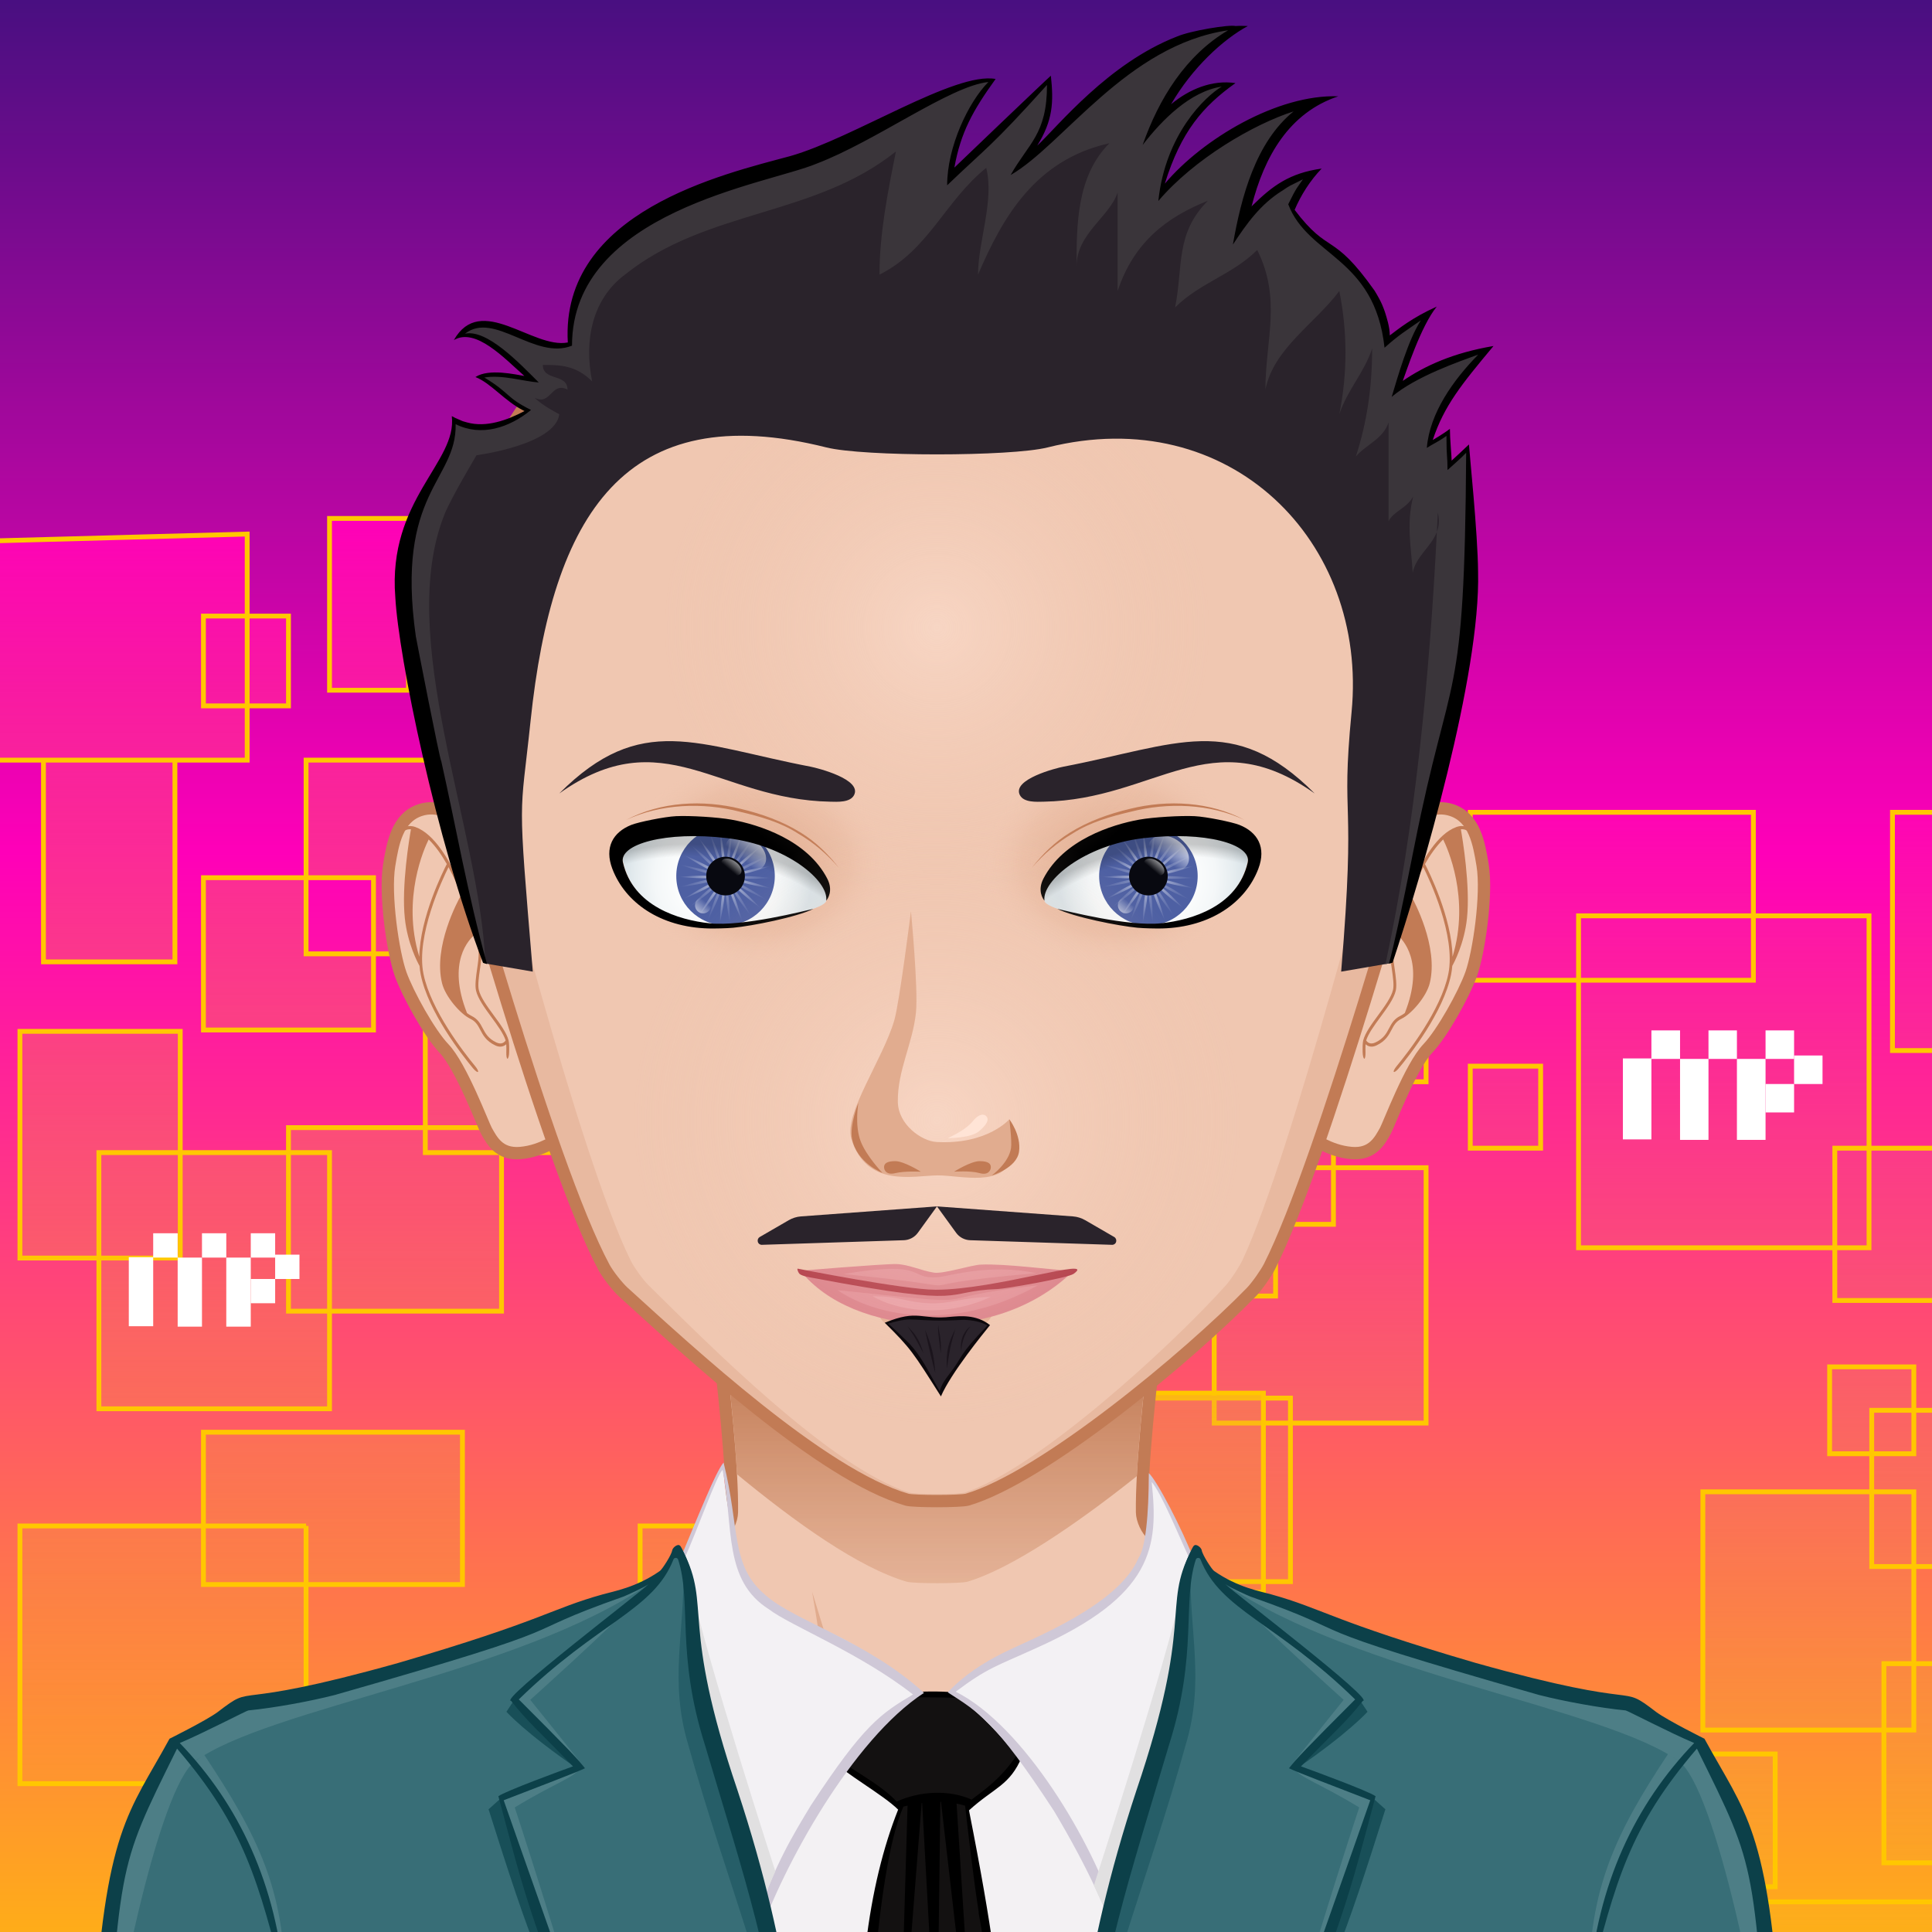 <svg width="600" height="600" viewBox="0 0 600 600" fill="none" xmlns="http://www.w3.org/2000/svg">
<rect x="0" y="0" width="600" height="600" fill="#808080" stroke="none"/>
<g clip-path="url(#clip0)">
<path d="M675 675H-75V-75H675V675Z" fill="url(#paint0_linear)"/>
<path d="M360.996 403.874H308.184V356.576H360.996V403.874ZM414.113 320.069H340.054V380.225H414.113V320.069ZM377.082 441.95H442.881V362.639H377.082V441.95ZM400.757 434.192H334.59V491.191H400.757V434.192ZM580.44 284.416H490.23V387.501H580.44V284.416ZM478.458 331.108H456.605V356.576H478.458V331.108ZM544.531 252.277H456.605V304.426H544.531V252.277ZM442.881 270.468H395.532V335.958H442.881V270.468ZM334.59 275.32H308.184V303.213H334.59V275.32ZM299.325 320.069H258.501V382.71H299.325V320.069ZM347.338 441.95H275.708V521.511H347.338V441.95ZM308.184 576.086H388.617V528.788H308.184V576.086ZM500.311 557.894H443.791V599.129H500.313V557.894H500.311ZM637.361 516.659H585.062V578.511H637.361V516.659ZM551.302 544.718H506.381V585.953H551.302V544.718ZM594.357 463.296H528.843V537.278H594.357V463.296ZM610.791 590.639H528.843V644H610.791V590.639ZM340.054 557.894H251.187V637.937H340.052V557.894H340.054ZM630.216 356.576H569.818V403.874H630.216V356.576ZM594.357 424.49H568.208V451.477H594.357V424.49ZM251.187 474.697H300.975V404.294H251.187V474.697ZM321.764 249.852L232 252.277V320.069H321.764V249.852ZM646 252.277H587.725V326.256H646V252.277ZM371.858 245H347.338V298.361H371.858V245ZM641.143 437.983H581.281V486.494H641.143V437.983Z" fill="url(#paint1_linear)" stroke="#FFC700" stroke-width="1.5"/>
<path d="M115.996 319.874H63.184V272.576H115.996V319.874ZM169.113 236.069H95.054V296.225H169.113V236.069ZM132.082 357.95H197.881V278.639H132.082V357.95ZM155.757 350.192H89.59V407.191H155.757V350.192ZM335.44 200.416H245.23V303.501H335.44V200.416ZM233.458 247.108H211.605V272.576H233.458V247.108ZM299.531 168.277H211.605V220.426H299.531V168.277ZM197.881 186.468H150.532V251.958H197.881V186.468ZM89.59 191.32H63.184V219.213H89.59V191.32ZM54.325 236.069H13.501V298.71H54.325V236.069ZM102.338 357.95H30.708V437.511H102.338V357.95ZM63.184 492.086H143.617V444.788H63.184V492.086ZM255.311 473.894H198.791V515.129H255.313V473.894H255.311ZM392.361 432.659H340.062V494.511H392.361V432.659ZM306.302 460.718H261.381V501.953H306.302V460.718ZM349.357 379.296H283.843V453.278H349.357V379.296ZM365.791 506.639H283.843V560H365.791V506.639ZM95.054 473.894H6.187V553.937H95.052V473.894H95.054ZM385.216 272.576H324.818V319.874H385.216V272.576ZM349.357 340.49H323.208V367.477H349.357V340.49ZM6.187 390.697H55.974V320.294H6.187V390.697ZM76.764 165.852L-13 168.277V236.069H76.764V165.852ZM401 168.277H342.725V242.256H401V168.277ZM126.858 161H102.338V214.361H126.858V161ZM396.143 353.983H336.281V402.494H396.143V353.983Z" fill="url(#paint2_linear)" stroke="#FFC700" stroke-width="1.5"/>
<rect x="504" y="328.705" width="8.861" height="25.142" fill="white"/>
<rect x="521.754" y="328.857" width="8.831" height="25.142" fill="white"/>
<rect x="512.861" y="320" width="8.892" height="8.858" fill="white"/>
<rect x="539.415" y="328.857" width="8.892" height="25.142" fill="white"/>
<rect x="530.585" y="320" width="8.831" height="8.858" fill="white"/>
<rect x="548.308" y="320" width="8.861" height="8.858" fill="white"/>
<rect x="557.169" y="327.792" width="8.831" height="8.858" fill="white"/>
<rect x="548.308" y="336.65" width="8.861" height="8.827" fill="white"/>
<rect x="40" y="390.425" width="7.575" height="21.445" fill="white"/>
<rect x="55.177" y="390.555" width="7.549" height="21.445" fill="white"/>
<rect x="47.575" y="383" width="7.601" height="7.555" fill="white"/>
<rect x="70.274" y="390.555" width="7.601" height="21.445" fill="white"/>
<rect x="62.726" y="383" width="7.549" height="7.555" fill="white"/>
<rect x="77.876" y="383" width="7.575" height="7.555" fill="white"/>
<rect x="85.451" y="389.646" width="7.549" height="7.555" fill="white"/>
<rect x="77.876" y="397.201" width="7.575" height="7.529" fill="white"/>
<path d="M292.262 313.508H289.712V310.958H292.262V313.508Z" fill="#2A232B"/>
<path d="M534.3 566.666C528.701 554.564 513.403 536.63 496.407 531.675C475.398 525.548 427.973 518.14 410.388 514.022C396.292 510.717 367.9 485.222 357.95 476.664C356.165 475.134 354.704 471.975 354.668 469.626C354.314 441.923 365.366 368.33 365.366 368.33H290.987H216.611C216.611 368.33 227.663 441.921 227.303 469.626C227.275 471.975 225.807 475.134 224.027 476.664C214.077 485.222 185.685 510.717 171.589 514.022C154.001 518.14 106.576 525.8 85.57 531.928C68.569 536.88 53.276 554.562 47.676 566.664C38.221 587.084 35.987 624.039 35.987 655.914H290.987H545.987C545.987 624.041 543.751 587.087 534.3 566.666Z" fill="#F0C7B1"/>
<path d="M441.835 526.581C503.907 535.613 530.029 548.786 538.21 655.919H545.987C545.987 624.044 543.751 587.09 534.301 566.669C528.701 554.567 513.404 536.633 496.408 531.678C475.398 525.551 427.973 518.143 410.389 514.025C396.292 510.72 363.872 483.249 355.199 472.332C363.767 484.327 387.816 512.125 408.887 519.405C418.967 522.888 427.361 524.474 441.835 526.581ZM173.091 519.405C194.162 512.127 218.208 484.327 226.779 472.332C218.109 483.246 185.688 510.72 171.589 514.025C154.004 518.143 106.579 525.803 85.57 531.931C68.574 536.883 53.277 554.564 47.677 566.667C38.227 587.087 35.99 624.042 35.99 655.917H43.768C51.897 549.469 78.129 535.6 140.142 526.578C154.614 524.474 163.011 522.888 173.091 519.405Z" fill="#FFE4D6"/>
<path d="M279.884 561.163C279.884 561.163 266.945 557.06 261.822 555.097C235.177 544.874 148.615 538.249 148.615 538.249C148.615 538.249 239.788 541.867 259.907 545.335C258.739 533.18 252.214 494.325 252.214 494.325C252.214 494.325 265.344 537.203 268.557 548.021C270.276 553.804 279.884 561.163 279.884 561.163ZM307.421 557.741C307.195 557.927 306.934 558.17 306.651 558.425C306.94 558.208 307.2 557.981 307.421 557.741ZM279.884 561.163C279.884 561.163 287.261 568.793 290.969 568.89C295.839 569.02 303.28 561.497 306.654 558.425C303.428 560.865 296.048 561.972 293.113 562.086C289.722 562.216 279.884 561.163 279.884 561.163ZM333.48 541.99C329.54 542.622 322.296 544.002 322.296 544.002L328.127 506.032C326.48 513.863 316.719 547.37 307.421 557.741C312.292 553.62 323.124 551.644 328.648 550.846C354.749 547.062 354.739 547.064 433.356 538.249C433.356 538.249 359.225 537.854 333.48 541.99Z" fill="#E1AC8F"/>
<path d="M534.3 566.666C528.701 554.564 513.403 536.63 496.407 531.675C475.398 525.548 427.973 518.14 410.388 514.022C396.292 510.717 367.9 485.222 357.95 476.664C356.165 475.134 354.704 471.975 354.668 469.626C354.314 441.923 365.366 368.33 365.366 368.33H290.987H216.611C216.611 368.33 227.663 441.921 227.303 469.626C227.275 471.975 225.807 475.134 224.027 476.664C214.077 485.222 185.685 510.717 171.589 514.022C154.001 518.14 106.576 525.8 85.57 531.928C68.569 536.88 53.276 554.562 47.676 566.664C38.221 587.084 35.987 624.039 35.987 655.914H290.987H545.987C545.987 624.041 543.751 587.087 534.3 566.666Z" stroke="#C27B55" stroke-width="3.825"/>
<path d="M300.435 491.214C313.929 487.241 334.375 473.334 353.044 458.442C353.941 441.52 356.698 417.93 359.153 399.068C321.013 392.807 261.07 392.927 222.846 399.274C225.268 417.889 227.971 441.043 228.894 457.858C246.885 472.689 266.606 486.856 281.641 491.23C283.704 491.831 298.372 491.824 300.435 491.214Z" fill="url(#paint3_linear)"/>
<path d="M364.572 664.076H216.323V520.81C273.061 532.792 310.367 531.869 364.575 520.81V664.076H364.572Z" fill="#F3F1F3"/>
<path d="M309.958 663.39C302.882 663.39 282.605 663.921 267.853 662.804L267.827 662.368C265.741 614.79 270.706 584.034 279.397 562.184L279.519 561.87L279.282 561.633C276.974 559.328 273.098 556.698 268.995 553.919C264.887 551.132 260.644 548.255 257.938 545.642C259.532 543.775 261.496 541.934 263.926 540.029C264.551 539.71 266.889 537.879 279.16 527.353C279.705 526.884 280.039 526.598 280.083 526.563C282.169 526.109 285.535 525.815 289.615 525.815C295.181 525.815 301.679 526.379 306.22 527.251C310.201 530.969 315.02 540.84 316.823 545.535C314.334 551.377 311.397 553.514 307.345 556.459C305.371 557.894 303.132 559.521 300.582 561.844L300.37 562.036L300.424 562.319C310.69 614.109 310.693 626.206 310.693 637.906C310.695 643.059 310.695 654.759 311.557 663.367C311.175 663.385 310.632 663.39 309.958 663.39Z" fill="#131111"/>
<path d="M317.379 545.545C315.456 540.457 310.468 530.423 306.465 526.779C299.131 525.344 286.108 524.63 279.766 526.167C279.491 526.392 263.834 539.894 263.676 539.58C261.366 541.386 259.117 543.415 257.25 545.675C262.506 550.968 274.22 557.292 278.925 561.995C269.617 585.404 265.334 617.049 267.323 662.414C267.348 662.694 267.348 663 267.373 663.281C284.601 664.607 309.576 664.125 312.126 663.849C309.168 635.016 315.793 637.189 300.931 562.224C308.755 555.097 313.592 554.584 317.379 545.545ZM303.991 594.097C303.938 593.969 303.889 593.842 303.861 593.765C308.961 620.668 307.38 641.277 311.233 662.544C299.157 661.733 280.598 662.411 268.467 662.411C269.408 644.056 271.497 581.617 280.554 561.074C280.988 560.957 281.419 560.86 281.852 560.755L279.221 649.332L286.226 559.914C286.277 559.909 286.328 559.901 286.379 559.893L290.971 643.036L292.035 559.564C292.101 559.567 292.165 559.562 292.231 559.564L302.938 652.27L297.073 560.12C297.874 560.281 298.677 560.48 299.475 560.715C299.552 560.715 299.654 560.74 299.73 560.791C299.996 563.346 302.117 582.216 303.991 594.097ZM301.745 558.884C294.671 555.694 285.519 556.267 278.466 559.496C274.179 554.873 268.062 551.649 259.265 545.749C260.667 544.527 262.477 543.02 264.9 541.133C265.104 541.133 273.774 534.067 273.927 533.917C276.273 531.775 278.364 529.352 280.353 527.236C287.824 526.93 298.789 527.287 305.394 527.593C309.219 532.376 312.868 539.567 315.619 545.29C310.619 552.611 305.672 555.872 301.745 558.884Z" fill="black"/>
<path d="M235.386 600.579C205.975 498.398 219.258 525.147 211.419 485.013C216.59 472.74 221.512 458.391 224.276 455.438L224.48 455.219C230.325 516.437 247.323 489.991 285.129 525.91C263.518 540.327 243.485 577.756 235.386 600.579ZM370.529 485.015C366.836 475.575 360.132 461.742 357.23 458.671C360.862 511.4 318.608 500.876 295.138 525.481C317.609 540.05 338.929 578.164 346.577 600.592C380.033 489.631 362.004 538.349 370.529 485.015Z" fill="#F3F1F4"/>
<path d="M356.78 457.498C356.78 470.597 355.709 480.861 353.561 483.862C347.332 498.675 320.149 508.988 311.767 513.213C305.405 516.342 299.165 520.376 294.351 525.58C304.074 531.894 308.898 534.207 327.322 562.402C338.149 580.53 343.996 594.145 346.603 602.284C380.716 489.24 362.469 538.591 371.057 484.959C367.013 474.54 359.33 459.839 356.78 457.498ZM366.082 507.294C361.092 553.393 357.18 544.231 346.345 594.456C339.419 572.414 318.104 536.028 296.799 525.374C306.838 517.834 309.628 517.39 321.607 511.912C358.317 495.541 359.819 480.331 357.659 460.221C360.737 463.85 365.628 475.932 369.624 484.5C367.433 492.522 366.439 503.977 366.082 507.294ZM237.945 495.567C226.704 486.262 229.887 474.754 224.713 454.219C222.413 456.769 216.69 471.13 210.892 484.959C212.312 492.089 212.628 503.801 212.83 507.501C214.255 538.616 217.292 540.052 235.346 602.259C243.075 579.551 264.819 540.115 286.958 525.736C269.284 509.605 247.038 503.48 237.945 495.567ZM251.868 560.615C246.204 569.963 240.349 579.689 235.624 594.479C224.297 542.793 220.327 551.221 215.913 507.371C215.097 499.795 214.339 492.002 212.343 484.523C216.519 475.374 222.494 458.306 224.407 456.486C227.89 474.535 224.575 490.814 238.863 499.823C245.546 504.913 267.178 513.389 283.539 526.241C273.616 532.131 268.277 535.602 251.868 560.615Z" fill="#CFC8D7"/>
<path d="M342.801 592.283L339.718 585.515C339.718 585.515 363.045 513.669 367.112 493.142C369.438 514.444 342.801 592.283 342.801 592.283ZM237.129 589.47L240.791 581.16C240.791 581.16 218.929 513.669 214.862 493.142C212.537 514.444 237.129 589.47 237.129 589.47Z" fill="#E1E0E1"/>
<path d="M354.194 556.025C372.21 502.898 361.222 498.52 370.272 480.879C370.613 480.213 373.831 483.546 374.181 485.061C377.511 499.489 510.221 529.273 514.415 532.486C518.128 535.184 528.823 540.485 528.823 540.485C541.412 563.613 548.616 567.765 552.155 629.694C552.487 637.556 552 659.787 552 665.754L333.824 664.03C334.347 644.163 336.884 608.414 354.194 556.025ZM227.78 556.025C209.764 502.898 220.752 498.52 211.702 480.879C211.361 480.213 208.143 483.546 207.793 485.061C204.463 499.489 71.753 529.273 67.559 532.486C63.846 535.184 53.151 540.485 53.151 540.485C40.562 563.613 33.358 567.765 29.819 629.694C29.487 637.556 29.974 659.787 29.974 665.754L248.15 664.03C247.627 644.163 245.09 608.414 227.78 556.025Z" fill="#386E77"/>
<path d="M368.27 541.732C356.662 583.519 340.804 621.078 333.829 664.03C331.56 664.012 337.631 606.158 354.194 556.028C372.209 502.901 361.221 498.522 370.271 480.882C370.468 480.499 368.693 485.92 369.703 487.083C369.33 506.787 374.181 522.026 368.27 541.732ZM213.704 541.732C225.312 583.519 241.17 621.078 248.144 664.03C250.414 664.012 244.342 606.158 227.78 556.028C209.764 502.901 220.752 498.522 211.702 480.882C211.506 480.499 213.281 485.92 212.271 487.083C212.643 506.787 207.793 522.026 213.704 541.732Z" fill="#265E68"/>
<path d="M424.698 531.611C424.698 531.611 418.874 538.141 402.676 549.264C416.225 534.258 422.467 528.229 422.467 528.229L424.698 531.611ZM430.244 561.892L426.348 558.406C414.776 593.548 407.042 610.903 393.637 651.782C412.874 615.251 417.464 602.281 430.244 561.892ZM159.506 528.229C159.506 528.229 165.746 534.258 179.297 549.264C163.099 538.141 157.275 531.611 157.275 531.611L159.506 528.229ZM188.336 651.782C174.931 610.903 167.197 593.548 155.625 558.406L151.729 561.892C164.509 602.281 169.099 615.251 188.336 651.782Z" fill="#184F58"/>
<path d="M493.48 616.537C493.48 586.967 501.41 569.742 517.998 544.775C519.548 545.723 520.372 546.159 521.428 547.006C503.789 568.892 500.286 589.313 493.48 616.537ZM396.333 645.525C411.921 602.932 416.886 586.294 427.205 557.836C424.273 556.941 405.094 550.224 402.167 549.303C403.212 551.853 410.105 553.949 422.113 561.311C422.113 561.314 409.136 600.592 396.333 645.525ZM417.296 527.904C417.296 527.904 408.749 538.461 400.303 549.14C408.942 542.332 414.96 534.748 422.465 528.23C412.28 519.642 395.662 506.494 384.926 497.403C393.403 506.512 417.296 527.904 417.296 527.904ZM551.273 665.749L552.002 665.754C552.002 659.787 552.487 637.556 552.158 629.695C548.616 567.765 541.412 563.614 528.825 540.486C528.825 540.486 518.131 535.184 514.418 532.486C511.016 529.883 415.493 507.185 380.568 491.992C421.396 519.968 498.587 530.311 521.43 547.006C532.477 555.082 547.351 624.192 551.273 665.749ZM60.5 546.927C61.882 545.95 62.079 545.993 63.479 545.068C80.066 570.035 88.492 586.967 88.492 616.534C81.688 589.313 76.991 568.043 60.5 546.927ZM159.861 561.314C171.869 553.952 178.762 551.856 179.807 549.306C176.88 550.224 157.701 556.943 154.769 557.838C165.091 586.296 170.053 602.935 185.641 645.528C172.838 600.592 159.861 561.314 159.861 561.314ZM197.045 497.403C186.31 506.491 169.691 519.642 159.507 528.23C167.011 534.751 173.032 542.332 181.669 549.14C173.22 538.461 164.675 527.904 164.675 527.904C164.675 527.904 188.571 506.512 197.045 497.403ZM60.546 547.006C83.389 530.311 160.58 519.966 201.408 491.992C166.483 507.185 70.96 529.88 67.559 532.486C63.846 535.184 53.151 540.486 53.151 540.486C40.562 563.614 33.358 567.765 29.819 629.695C29.487 637.556 29.974 659.787 29.974 665.754L30.703 665.749C34.623 624.192 49.497 555.082 60.546 547.006Z" fill="#4D7E86"/>
<path d="M373.214 481.486C373.089 480.739 372.084 479.869 371.332 479.811C370.577 479.752 370.231 480.979 369.886 481.652C360.836 499.293 370.942 502.901 352.926 556.028C335.617 608.417 333.587 644.926 333.069 664.793L552.005 665.754C552.005 659.787 553.252 637.556 552.92 629.694C549.378 567.765 541.922 563.106 529.333 539.975C529.333 539.975 518.128 534.419 514.415 531.723C501.948 522.181 512.911 531.782 458.239 516.424C413.42 503.329 411 499.652 394.746 495.131C391.462 494.19 384.401 493.035 377.024 487.861C376.348 487.389 373.456 482.939 373.214 481.486ZM334.27 662.373C343.779 602.285 349.787 586.561 363.075 541.824C372.056 513.509 367.094 497.434 371.373 484.347C371.597 483.664 372.564 483.628 372.829 484.304C379.036 500.149 396.386 503.827 420.856 527.774C406.033 542.597 402.218 546.593 400.303 549.143C402.506 550.259 414.537 554.826 425.548 559.088C424.923 561.043 391.339 656.038 390.944 657.313C416.444 602.29 419.739 585.375 427.205 557.838C425.135 556.277 407.081 549.647 404.026 548.556C414.924 537.275 418.076 534.796 423.227 528.23C427.363 528.23 382.749 494.269 380.566 491.992C381.744 492.92 387.583 495.539 388.241 495.794C425.68 508.967 396.057 503.008 478.001 526.397C485.835 528.388 496.756 530.392 504.853 531.188C505.409 531.239 518.61 538.142 526.145 541.312C507.813 560.373 496.063 585.001 493.48 616.536C501.688 584.238 506.105 567.347 526.987 543.048C546.418 582.374 544.212 576.695 550.523 664.708C497.963 662.635 417.362 662.161 334.27 662.373ZM204.952 487.864C197.573 493.035 190.514 494.19 187.23 495.134C170.976 499.652 168.556 503.332 123.737 516.426C69.066 531.785 80.025 522.184 67.561 531.726C63.848 534.424 52.644 539.978 52.644 539.978C40.054 563.106 32.598 567.765 29.056 629.697C28.725 637.559 29.971 659.79 29.971 665.757L248.907 664.795C248.389 644.928 246.359 608.42 229.05 556.03C211.034 502.903 221.137 499.295 212.09 481.654C211.743 480.981 211.399 479.755 210.644 479.813C209.892 479.872 208.887 480.741 208.762 481.489C208.517 482.939 205.626 487.389 204.952 487.864ZM31.451 664.708C37.764 576.695 35.556 582.374 54.987 543.048C75.866 567.347 80.285 584.238 88.494 616.536C85.911 585.001 74.163 560.373 55.828 541.312C63.364 538.142 76.565 531.239 77.121 531.188C85.217 530.392 96.139 528.388 103.972 526.397C185.917 503.008 156.296 508.967 193.732 495.794C194.39 495.536 200.23 492.92 201.408 491.992C199.225 494.269 154.608 528.23 158.746 528.23C163.9 534.796 167.049 537.275 177.948 548.556C174.893 549.647 156.839 556.275 154.768 557.838C162.235 585.375 165.529 602.29 191.029 657.313C190.634 656.038 157.051 561.043 156.426 559.088C167.437 554.824 179.468 550.257 181.671 549.143C179.756 546.593 175.941 542.597 161.118 527.774C185.588 503.827 202.938 500.149 209.145 484.304C209.41 483.625 210.376 483.664 210.601 484.347C214.88 497.434 209.915 513.509 218.898 541.824C232.186 586.561 238.194 602.285 247.703 662.373C164.611 662.161 84.011 662.635 31.451 664.708Z" fill="#0C4049"/>
<path d="M155.839 269.471C152.33 263.216 141.462 247.847 130.39 251.614C123.38 253.998 121.993 261.796 120.866 268.681C119.366 277.838 122.067 295.951 124.408 302.494C126.654 308.785 133.417 320.93 137.831 325.559C143.262 331.232 150.007 349.335 151.076 351.214C152.759 354.177 154.992 358.637 161.587 358.079C168.862 357.456 173.276 353.361 176.519 352.67C184.532 350.972 164.971 285.753 155.839 269.471Z" fill="#F0C7B1" stroke="#C27B55" stroke-width="3.825"/>
<path d="M148.689 307.397C148.353 305.916 148.707 303.419 149.051 301.012C149.368 298.816 149.663 296.741 149.482 295.272C148.801 289.779 144.961 279.337 142.452 273.681C139.565 267.168 134.896 258.968 129.034 256.854C126.611 255.979 125.018 257.024 124.092 258.088C123.414 258.866 123.263 259.784 123.485 259.891C123.704 259.998 124.212 259.243 124.944 258.526C125.543 257.942 126.42 257.44 127.624 257.545C127.139 260.281 124.648 275.096 125.726 285.199C126.576 293.143 129.789 299.076 130.291 299.966C130.365 300.902 130.487 301.818 130.668 302.708C133.037 314.303 143.344 327.486 146.932 331.801C147.593 332.599 148.286 333.068 148.457 332.879C148.625 332.685 148.217 331.892 147.557 331.094C144.018 326.813 133.81 313.675 131.52 302.488C129.092 290.616 137.431 273.021 139.292 269.295C140.239 271.042 141.044 272.722 141.664 274.122C142.148 275.221 142.689 276.509 143.242 277.894C142.148 279.837 134.486 294.01 137.281 305.349C138.316 309.534 142.98 314.925 146.07 316.399C147.771 317.215 148.414 318.431 149.153 319.839C150.01 321.471 150.984 323.319 153.815 324.663C154.388 324.939 154.909 325.048 155.37 325.048C156.168 325.048 156.775 324.704 157.219 324.301C157.265 325.015 157.262 325.933 157.242 326.775C157.211 327.874 157.349 328.771 157.591 328.792C157.831 328.812 158.091 327.945 158.119 326.854C158.16 325.512 158.152 323.852 157.936 323.059C157.303 320.721 155.365 318.079 153.312 315.287C151.3 312.528 149.215 309.69 148.689 307.397ZM130.209 297.118C124.658 278.914 131.882 263.203 133.127 260.704C135.294 262.8 137.207 265.598 138.762 268.341C137.63 270.529 130.441 284.873 130.209 297.118ZM154.156 323.745C151.596 322.534 150.742 320.902 149.908 319.326C149.161 317.901 148.383 316.429 146.417 315.488C145.989 315.282 145.52 314.971 145.035 314.614C138.696 298.643 145.729 291.661 147.491 290.231C148.029 292.184 148.432 293.974 148.61 295.41C148.771 296.728 148.478 298.824 148.184 300.851C147.822 303.363 147.455 305.961 147.835 307.644C148.411 310.149 150.561 313.079 152.639 315.912C154.483 318.426 156.377 321.019 157.028 323.133C156.752 323.551 155.88 324.564 154.156 323.745Z" fill="#C27B55"/>
<path d="M425.463 269.471C428.975 263.216 439.843 247.847 450.912 251.614C457.925 253.998 459.31 261.796 460.439 268.681C461.939 277.838 459.238 295.951 456.897 302.494C454.651 308.785 447.888 320.93 443.469 325.559C438.04 331.232 431.293 349.335 430.227 351.214C428.549 354.177 426.313 358.637 419.718 358.079C412.441 357.456 408.029 353.361 404.783 352.67C396.771 350.972 416.334 285.753 425.463 269.471Z" fill="#F0C7B1" stroke="#C27B55" stroke-width="3.825"/>
<path d="M427.991 315.282C425.938 318.077 424.002 320.716 423.367 323.054C423.148 323.847 423.143 325.507 423.184 326.849C423.214 327.94 423.472 328.807 423.712 328.787C423.951 328.766 424.089 327.869 424.061 326.77C424.041 325.926 424.041 325.01 424.087 324.296C424.53 324.699 425.137 325.043 425.935 325.043C426.399 325.043 426.917 324.934 427.488 324.658C430.316 323.317 431.293 321.466 432.15 319.834C432.887 318.426 433.534 317.212 435.233 316.394C438.326 314.92 442.987 309.529 444.022 305.345C446.817 294.005 439.157 279.832 438.061 277.889C438.614 276.502 439.157 275.214 439.639 274.117C440.261 272.717 441.064 271.037 442.011 269.29C443.872 273.013 452.211 290.611 449.785 302.484C447.501 313.67 437.29 326.808 433.749 331.089C433.091 331.888 432.683 332.681 432.851 332.874C433.019 333.063 433.713 332.596 434.376 331.796C437.961 327.481 448.271 314.298 450.642 302.703C450.821 301.81 450.941 300.897 451.015 299.962C451.517 299.072 454.735 293.138 455.582 285.195C456.658 275.094 454.166 260.276 453.684 257.54C454.891 257.433 455.76 257.938 456.364 258.522C457.096 259.238 457.604 259.993 457.823 259.886C458.042 259.779 457.892 258.861 457.216 258.083C456.291 257.02 454.697 255.974 452.274 256.849C446.412 258.965 441.74 267.163 438.856 273.676C436.347 279.332 432.507 289.774 431.823 295.267C431.64 296.736 431.938 298.812 432.257 301.007C432.601 303.417 432.953 305.913 432.616 307.392C432.094 309.69 430.008 312.528 427.991 315.282ZM442.543 268.339C444.102 265.598 446.014 262.798 448.182 260.702C449.426 263.201 456.647 278.911 451.101 297.116C450.864 284.873 443.678 270.529 442.543 268.339ZM424.275 323.133C424.923 321.019 426.82 318.426 428.664 315.912C430.745 313.079 432.892 310.149 433.471 307.645C433.848 305.962 433.481 303.363 433.121 300.852C432.828 298.824 432.535 296.728 432.698 295.41C432.871 293.974 433.277 292.182 433.815 290.231C435.577 291.661 442.61 298.643 436.276 314.614C435.789 314.971 435.319 315.284 434.891 315.488C432.925 316.429 432.152 317.901 431.4 319.326C430.569 320.902 429.712 322.534 427.152 323.745C425.425 324.564 424.553 323.552 424.275 323.133Z" fill="#C27B55"/>
<path d="M388.587 401.312C369.309 421.105 324.141 458.738 300.434 465.717C298.371 466.324 283.703 466.332 281.64 465.732C255.115 458.019 214.004 419.827 193.551 401.258C191.771 399.641 188.767 395.801 187.627 393.685C170.096 361.121 140.574 253.567 140.549 253.447C137.234 240.924 135.459 227.779 135.439 214.223C135.306 128.862 204.681 59.576 290.407 59.444C376.141 59.311 445.735 128.378 445.865 213.736C445.888 227.292 444.159 240.442 440.888 252.978C440.849 253.098 410.979 360.387 394.241 393.361C393.139 395.533 390.288 399.562 388.587 401.312Z" fill="#F0C7B1"/>
<path d="M349.44 70.939C398.899 95.153 433.363 148.938 433.447 211.522C433.47 225.078 431.879 238.229 428.867 250.764C428.834 250.884 401.353 358.173 385.953 391.149C384.938 393.322 382.317 397.351 380.754 399.098C363.018 418.891 321.461 456.524 299.651 463.506C297.754 464.113 284.259 464.118 282.359 463.521C257.956 455.807 220.134 417.616 201.315 399.044C199.678 397.43 196.914 393.59 195.866 391.473C179.737 358.91 152.577 251.356 152.554 251.234C149.504 238.711 147.872 225.565 147.852 212.009C147.765 149.285 182.231 95.276 231.801 70.974C175.185 94.093 135.339 149.524 135.439 214.223C135.459 227.779 137.234 240.924 140.549 253.447C140.574 253.567 170.096 361.123 187.627 393.684C188.767 395.801 191.771 399.641 193.551 401.258C214.004 419.827 255.118 458.018 281.64 465.732C283.703 466.331 298.373 466.323 300.434 465.716C324.141 458.737 369.312 421.104 388.587 401.311C390.288 399.562 393.136 395.533 394.241 393.36C410.979 360.384 440.849 253.098 440.888 252.978C444.159 240.442 445.888 227.294 445.865 213.736C445.768 149.183 405.927 93.973 349.44 70.939Z" fill="#E8B9A0"/>
<path d="M388.587 401.312C369.309 421.105 324.141 458.738 300.434 465.717C298.371 466.324 283.703 466.332 281.64 465.732C255.115 458.019 214.004 419.827 193.551 401.258C191.771 399.641 188.767 395.801 187.627 393.685C170.096 361.121 140.574 253.567 140.549 253.447C137.234 240.924 135.459 227.779 135.439 214.223C135.306 128.862 204.681 59.576 290.407 59.444C376.141 59.311 445.735 128.378 445.865 213.736C445.888 227.292 444.159 240.442 440.888 252.978C440.849 253.098 410.979 360.387 394.241 393.361C393.139 395.533 390.288 399.562 388.587 401.312Z" stroke="#C27B55" stroke-width="3.825"/>
<path d="M273.192 408.969C291.56 413.967 307.995 408.704 307.995 408.704C302.347 418.478 277.466 416.961 273.192 408.969Z" fill="url(#paint4_linear)"/>
<path d="M278.316 392.56C282.194 392.657 286.05 394.616 290.097 395.24C292.912 395.676 301.669 392.866 304.55 392.734C312.114 392.382 326.34 394.34 333.284 394.718C333.664 394.741 333.284 394.718 333.284 394.718C308.77 418.769 264.467 414.692 248.626 394.692C246.076 394.779 274.725 392.468 278.316 392.56Z" fill="#DA7C87"/>
<path d="M290.543 400.539C280.679 400.524 247.708 393.983 247.708 393.983C247.476 394.215 247.965 395.299 248.294 395.605C249.092 396.329 251.538 396.694 253.198 397C302.821 406.336 291.703 400.998 309.92 400.318C312.238 400.231 331.641 396.901 333.457 395.587C340.92 390.123 309.191 400.562 290.543 400.539Z" fill="#AC2E3D"/>
<path d="M260.134 400.677C311.577 405.953 282.354 403.65 322.316 399.152C294.951 414.554 270.688 408.013 260.134 400.677ZM321.805 395.406C307.209 392.262 294.643 396.401 291.244 396.643C281.773 397.334 288.25 391.24 262.003 395.666C313.987 400.838 269.49 399.917 321.805 395.406Z" fill="#E28C96"/>
<path d="M307.729 402.75C298.46 402.959 295.459 405.057 288.199 404.726C282.507 404.425 279.96 403.061 274.679 402.686C273.475 402.607 272.221 402.574 270.986 402.551C278.093 406.746 292.705 409.719 307.729 402.75Z" fill="#E99CA5"/>
<path d="M193.454 267.666C192.163 261.839 206.691 257.535 225.867 259.886C245.038 262.24 258.349 273.972 256.599 279.888C255.63 283.167 229.47 288.163 220.254 287.148C210.911 286.115 196.57 281.734 193.454 267.666Z" fill="url(#paint5_radial)"/>
<path d="M240.623 272.071C240.623 280.519 233.772 287.37 225.323 287.37C216.875 287.37 210.023 280.519 210.023 272.071C210.023 263.62 216.875 256.771 225.323 256.771C233.772 256.768 240.623 263.62 240.623 272.071Z" fill="#4E60A3"/>
<path opacity="0.7" d="M223.61 256.938C223.551 256.946 223.49 256.954 223.429 256.961C223.503 257.306 223.574 257.652 223.646 257.997C223.63 257.647 223.623 257.29 223.61 256.938ZM223.643 257.994C223.822 263.023 224.115 267.503 224.962 269.122C225.408 267.348 224.648 262.926 223.643 257.994ZM224.964 269.125C224.854 269.551 224.689 269.841 224.434 269.938C224.179 270.035 223.857 269.923 223.495 269.676C223.6 270.102 223.59 270.433 223.403 270.64C223.22 270.846 222.891 270.897 222.452 270.839C222.74 271.17 222.888 271.473 222.825 271.739C222.756 272.004 222.483 272.203 222.077 272.356C222.483 272.516 222.756 272.715 222.82 272.981C222.883 273.246 222.735 273.549 222.45 273.878C222.883 273.825 223.217 273.881 223.396 274.087C223.577 274.294 223.587 274.628 223.485 275.054C223.845 274.806 224.161 274.699 224.416 274.799C224.673 274.896 224.839 275.186 224.941 275.615C225.148 275.227 225.377 274.98 225.655 274.952C225.92 274.916 226.206 275.102 226.494 275.431C226.497 274.992 226.588 274.669 226.818 274.513C227.042 274.358 227.376 274.388 227.784 274.546C227.585 274.159 227.517 273.83 227.644 273.585C227.772 273.343 228.085 273.213 228.521 273.162C228.162 272.909 227.942 272.652 227.948 272.376C227.948 272.101 228.162 271.843 228.526 271.596C228.093 271.542 227.784 271.412 227.654 271.17C227.529 270.928 227.598 270.596 227.802 270.209C227.389 270.362 227.058 270.392 226.833 270.237C226.606 270.081 226.514 269.757 226.514 269.319C226.229 269.645 225.943 269.826 225.673 269.79C225.398 269.755 225.166 269.515 224.964 269.125ZM226.512 269.316C227.733 267.952 229.115 263.683 230.515 258.851C228.338 263.382 226.514 267.485 226.512 269.316ZM230.513 258.851C230.666 258.54 230.821 258.224 230.967 257.907C230.913 257.89 230.86 257.864 230.806 257.841C230.709 258.18 230.612 258.519 230.513 258.851ZM227.802 270.209C229.516 269.566 232.726 266.427 236.21 262.801C232.178 265.8 228.654 268.587 227.802 270.209ZM236.21 262.801C236.465 262.61 236.727 262.418 236.987 262.227C236.952 262.181 236.911 262.143 236.88 262.102C236.658 262.332 236.437 262.569 236.21 262.801ZM228.521 271.596C230.339 271.82 234.641 270.533 239.415 268.941C234.448 269.727 230.036 270.555 228.521 271.596ZM239.415 268.944C239.695 268.903 239.989 268.857 240.274 268.811C240.264 268.763 240.251 268.714 240.239 268.666C239.966 268.758 239.685 268.852 239.415 268.944ZM228.519 273.159C230.023 274.21 234.43 275.064 239.387 275.87C234.631 274.256 230.339 272.942 228.519 273.159ZM239.389 275.87C239.632 275.954 239.876 276.041 240.116 276.12C240.129 276.076 240.139 276.035 240.147 275.992C239.899 275.954 239.642 275.913 239.389 275.87ZM227.784 274.544C228.634 276.168 232.14 278.976 236.153 282C232.688 278.353 229.501 275.196 227.784 274.544ZM236.156 281.995C236.306 282.153 236.462 282.316 236.612 282.477C236.638 282.446 236.661 282.423 236.689 282.395C236.51 282.263 236.327 282.127 236.156 281.995ZM226.497 275.429C226.489 277.262 228.289 281.373 230.441 285.917C229.067 281.079 227.713 276.8 226.497 275.429ZM230.441 285.919C230.495 286.11 230.551 286.307 230.602 286.503C230.64 286.488 230.666 286.478 230.702 286.467C230.617 286.284 230.528 286.095 230.441 285.919ZM224.944 275.612C224.087 277.236 223.768 281.707 223.562 286.733C224.592 281.811 225.38 277.392 224.944 275.612ZM223.562 286.733C223.518 286.924 223.483 287.118 223.442 287.314C223.477 287.322 223.505 287.322 223.541 287.327C223.546 287.13 223.556 286.926 223.562 286.733ZM223.488 275.051C221.968 276.089 219.609 279.906 217.092 284.257C220.29 280.381 223.044 276.831 223.488 275.051ZM217.092 284.257C216.957 284.417 216.817 284.588 216.679 284.749C216.712 284.769 216.74 284.784 216.776 284.81C216.878 284.626 216.988 284.44 217.092 284.257ZM222.455 273.881C220.629 274.092 216.766 276.375 212.515 279.055C217.151 277.112 221.231 275.253 222.455 273.881ZM212.512 279.06C212.293 279.152 212.069 279.243 211.842 279.34C211.857 279.373 211.88 279.409 211.9 279.442C212.107 279.317 212.311 279.187 212.512 279.06ZM222.08 272.358C220.369 271.703 215.886 271.93 210.873 272.33C215.881 272.759 220.364 273.006 222.08 272.358ZM210.873 272.33C210.6 272.305 210.319 272.279 210.049 272.256C210.049 272.305 210.044 272.353 210.049 272.399C210.327 272.374 210.605 272.351 210.873 272.33ZM222.455 270.844C221.249 269.469 217.179 267.587 212.558 265.614C216.789 268.317 220.639 270.622 222.455 270.844ZM212.558 265.614C212.293 265.443 212.025 265.272 211.755 265.101C211.732 265.149 211.707 265.198 211.681 265.241C211.977 265.366 212.273 265.489 212.558 265.614ZM223.498 269.676C223.067 267.896 220.333 264.336 217.161 260.437C219.65 264.803 221.988 268.63 223.498 269.676ZM217.161 260.437C216.99 260.144 216.824 259.845 216.654 259.547C216.605 259.58 216.554 259.613 216.511 259.647C216.725 259.909 216.949 260.174 217.161 260.437Z" fill="url(#paint6_radial)"/>
<path opacity="0.4" d="M227.583 256.989C227.521 256.982 227.463 256.972 227.404 256.964C227.386 257.316 227.363 257.67 227.343 258.02C227.419 257.678 227.504 257.331 227.583 256.989ZM227.34 258.017C226.213 262.918 225.334 267.322 225.736 269.11C226.626 267.508 227.034 263.041 227.34 258.017ZM225.734 269.11C225.52 269.492 225.285 269.729 225.012 269.757C224.742 269.783 224.461 269.594 224.178 269.26C224.168 269.696 224.071 270.017 223.839 270.168C223.61 270.318 223.276 270.283 222.87 270.114C223.064 270.509 223.128 270.841 222.995 271.078C222.86 271.318 222.546 271.44 222.115 271.481C222.465 271.739 222.676 272.001 222.669 272.277C222.664 272.549 222.442 272.804 222.08 273.047C222.511 273.108 222.819 273.248 222.939 273.49C223.061 273.735 222.985 274.064 222.776 274.447C223.186 274.301 223.52 274.281 223.742 274.442C223.964 274.602 224.048 274.926 224.038 275.367C224.336 275.048 224.622 274.867 224.897 274.911C225.165 274.946 225.392 275.199 225.586 275.594C225.701 275.168 225.874 274.883 226.137 274.791C226.394 274.699 226.711 274.816 227.062 275.074C226.971 274.648 226.988 274.312 227.175 274.11C227.361 273.909 227.697 273.865 228.133 273.926C227.85 273.59 227.705 273.286 227.781 273.021C227.853 272.756 228.128 272.562 228.544 272.417C228.136 272.254 227.873 272.047 227.81 271.779C227.751 271.512 227.904 271.211 228.202 270.889C227.764 270.93 227.435 270.874 227.259 270.665C227.08 270.456 227.075 270.119 227.187 269.699C226.825 269.938 226.504 270.04 226.252 269.936C225.989 269.831 225.831 269.538 225.734 269.11ZM227.182 269.699C228.715 268.694 231.153 264.928 233.756 260.626C230.479 264.438 227.659 267.926 227.182 269.699ZM233.756 260.623C233.983 260.363 234.215 260.098 234.44 259.83C234.391 259.797 234.348 259.759 234.299 259.723C234.118 260.026 233.937 260.33 233.756 260.623ZM228.197 270.892C230.02 270.713 233.935 268.51 238.237 265.912C233.562 267.766 229.439 269.546 228.197 270.892ZM238.234 265.909C238.532 265.792 238.833 265.675 239.137 265.557C239.111 265.504 239.083 265.455 239.065 265.407C238.79 265.575 238.514 265.746 238.234 265.909ZM228.534 272.419C230.232 273.108 234.72 272.975 239.741 272.677C234.74 272.147 230.265 271.805 228.534 272.419ZM239.741 272.674C240.027 272.708 240.317 272.738 240.605 272.769C240.605 272.718 240.608 272.669 240.611 272.621C240.32 272.639 240.027 272.657 239.741 272.674ZM228.128 273.929C229.306 275.334 233.346 277.298 237.925 279.358C233.746 276.566 229.941 274.189 228.128 273.929ZM237.923 279.358C238.135 279.503 238.349 279.649 238.56 279.786C238.583 279.748 238.604 279.71 238.624 279.672C238.395 279.572 238.155 279.465 237.923 279.358ZM227.057 275.077C227.455 276.864 230.117 280.483 233.213 284.445C230.808 280.024 228.547 276.148 227.057 275.077ZM233.213 284.438C233.32 284.629 233.425 284.828 233.532 285.022C233.562 284.999 233.593 284.981 233.626 284.96C233.488 284.787 233.348 284.608 233.213 284.438ZM225.586 275.597C225.107 277.364 225.78 281.801 226.682 286.748C226.603 281.719 226.405 277.236 225.586 275.597ZM226.68 286.748C226.682 286.947 226.688 287.151 226.688 287.355C226.723 287.35 226.756 287.345 226.792 287.345C226.756 287.148 226.718 286.944 226.68 286.748ZM224.038 275.37C222.789 276.716 221.325 280.952 219.826 285.753C222.092 281.268 224 277.203 224.038 275.37ZM219.823 285.753C219.734 285.927 219.644 286.105 219.558 286.284C219.588 286.299 219.616 286.307 219.65 286.322C219.706 286.136 219.767 285.94 219.823 285.753ZM222.773 274.452C221.039 275.061 217.77 278.139 214.213 281.689C218.311 278.771 221.886 276.056 222.773 274.452ZM214.216 281.689C214.045 281.809 213.866 281.939 213.693 282.058C213.718 282.086 213.744 282.109 213.767 282.14C213.912 281.99 214.065 281.842 214.216 281.689ZM222.08 273.052C220.262 272.787 215.942 273.99 211.138 275.479C216.123 274.801 220.542 274.062 222.08 273.052ZM211.138 275.485C210.903 275.518 210.661 275.546 210.416 275.584C210.424 275.622 210.436 275.66 210.449 275.696C210.681 275.63 210.911 275.553 211.138 275.485ZM222.113 271.489C220.629 270.41 216.24 269.469 211.296 268.559C216.023 270.27 220.287 271.67 222.113 271.489ZM211.296 268.559C211.038 268.464 210.773 268.367 210.518 268.273C210.505 268.322 210.49 268.367 210.48 268.411C210.758 268.459 211.031 268.51 211.296 268.559ZM222.87 270.119C222.059 268.48 218.617 265.608 214.662 262.505C218.048 266.215 221.172 269.438 222.87 270.119ZM214.659 262.508C214.448 262.276 214.233 262.041 214.019 261.806C213.983 261.847 213.945 261.885 213.912 261.924C214.165 262.117 214.417 262.311 214.659 262.508ZM224.178 269.263C224.222 267.432 222.506 263.285 220.445 258.7C221.72 263.561 222.99 267.863 224.178 269.263ZM220.445 258.7C220.358 258.374 220.274 258.04 220.188 257.708C220.134 257.726 220.078 257.747 220.027 257.767C220.165 258.078 220.307 258.392 220.445 258.7Z" fill="url(#paint7_radial)"/>
<path d="M231.326 272.07C231.326 275.385 228.641 278.07 225.326 278.07C222.013 278.07 219.323 275.385 219.323 272.07C219.323 268.758 222.013 266.067 225.326 266.067C228.641 266.067 231.326 268.755 231.326 272.07Z" fill="#4E60A3"/>
<path opacity="0.9" d="M231.326 272.07C231.326 275.385 228.641 278.07 225.326 278.07C222.013 278.07 219.323 275.385 219.323 272.07C219.323 268.758 222.013 266.067 225.326 266.067C228.641 266.067 231.326 268.755 231.326 272.07Z" fill="black"/>
<path opacity="0.5" d="M216.952 279.078C218.097 278.308 219.653 278.619 220.42 279.761C221.188 280.906 220.884 282.462 219.737 283.229C218.589 284.002 217.036 283.696 216.269 282.548C215.501 281.403 215.807 279.845 216.952 279.078Z" fill="url(#paint8_linear)"/>
<path opacity="0.5" d="M230.067 271.234C229.427 272.188 227.596 272.078 225.972 270.989C224.345 269.901 223.549 268.24 224.187 267.289V267.287C224.824 266.333 226.658 266.443 228.279 267.534C229.909 268.62 230.704 270.278 230.067 271.234Z" fill="url(#paint9_linear)"/>
<path opacity="0.75" d="M237.349 268.687C235.901 270.913 232.157 271.046 228.998 268.985C225.836 266.925 224.449 263.452 225.9 261.226C227.348 259.002 231.092 258.869 234.251 260.927C237.41 262.99 238.798 266.466 237.349 268.687Z" fill="url(#paint10_linear)"/>
<path d="M171.886 268.883C173.949 296.675 201.56 329.019 224.176 325.585C250.946 325.855 277.379 305.521 277.379 268.707C277.379 231.893 264.407 201.061 223.505 201.061C194.18 201.058 171.886 232.069 171.886 268.883ZM193.454 267.667C192.163 261.84 206.691 257.535 225.867 259.886C245.038 262.24 258.349 273.973 256.599 279.889C255.63 283.168 229.47 288.163 220.254 287.149C210.911 286.116 196.57 281.735 193.454 267.667Z" fill="#F0C7B1"/>
<path d="M220.254 287.148C229.47 288.163 255.631 283.168 256.6 279.888C258.351 273.972 245.038 262.24 225.867 259.886C209.394 257.866 196.381 260.763 193.849 265.312C196.139 248.992 213.484 236.25 234.616 236.156C257.339 236.061 275.793 250.63 275.855 268.706C275.908 286.781 257.533 301.505 234.812 301.607C212.084 301.701 193.632 287.133 193.571 269.058C193.571 268.791 193.612 268.528 193.62 268.26C197.011 281.844 211.046 286.131 220.254 287.148Z" fill="url(#paint11_radial)"/>
<path d="M193.454 267.666C192.163 261.839 206.691 257.535 225.867 259.886C245.038 262.24 258.349 273.972 256.599 279.888C255.63 283.167 229.47 288.163 220.254 287.148C210.911 286.115 196.57 281.734 193.454 267.666Z" fill="url(#paint12_radial)"/>
<path d="M194.464 254.646C205.194 249.602 218.306 249.138 229.751 252.083C235.881 253.514 242.412 255.36 247.761 258.81C252.721 261.704 256.75 265.185 260.516 269.495C257.094 265.157 253.445 261.544 248.728 258.606C242.924 254.995 236.567 252.756 229.95 251.17C218.255 248.299 205.159 248.952 194.464 254.646Z" fill="#C27B55"/>
<path d="M196.047 256.184C198.291 255.287 206.413 253.634 209.96 253.466C214.262 253.257 222.896 253.785 227.134 254.547C235.738 256.098 250.724 260.879 256.913 272.866C258.815 276.551 257.102 279.129 256.599 279.688C257.364 273.501 244.262 262.485 225.867 260.297C206.691 258.018 192.163 262.192 193.454 267.84C196.57 281.478 210.911 285.723 220.254 286.723C230.707 287.842 250.048 282.799 252.603 282.253C247.506 284.826 233.417 287.595 227.698 288.126C225.8 288.304 221.986 288.391 220.083 288.342C204.913 287.939 194.152 280.246 190.174 269.829C187.619 263.133 190.414 258.433 196.047 256.184Z" fill="black"/>
<path d="M387.501 267.666C388.791 261.839 374.264 257.535 355.088 259.886C335.917 262.24 322.606 273.972 324.355 279.888C325.324 283.167 351.485 288.163 360.701 287.148C370.044 286.115 384.385 281.734 387.501 267.666Z" fill="url(#paint13_radial)"/>
<path d="M371.949 272.07C371.949 280.518 365.097 287.37 356.651 287.37C348.203 287.37 341.349 280.518 341.349 272.07C341.349 263.619 348.203 256.77 356.651 256.77C365.097 256.767 371.949 263.619 371.949 272.07Z" fill="#4E60A3"/>
<path opacity="0.7" d="M354.935 256.938C354.876 256.945 354.815 256.953 354.754 256.96C354.828 257.305 354.902 257.652 354.971 257.996C354.956 257.646 354.948 257.289 354.935 256.938ZM354.968 257.993C355.144 263.022 355.44 267.502 356.289 269.121C356.733 267.347 355.973 262.925 354.968 257.993ZM356.287 269.124C356.18 269.55 356.011 269.84 355.759 269.937C355.501 270.034 355.182 269.922 354.823 269.675C354.925 270.101 354.915 270.432 354.731 270.639C354.548 270.845 354.219 270.896 353.783 270.838C354.068 271.169 354.219 271.472 354.155 271.738C354.083 272.003 353.813 272.202 353.408 272.355C353.811 272.515 354.083 272.714 354.147 272.98C354.211 273.245 354.066 273.548 353.777 273.877C354.211 273.824 354.542 273.88 354.721 274.086C354.902 274.293 354.912 274.627 354.81 275.053C355.17 274.805 355.488 274.698 355.741 274.798C356.001 274.895 356.164 275.185 356.266 275.614C356.47 275.226 356.705 274.979 356.978 274.951C357.245 274.915 357.531 275.101 357.817 275.43C357.822 274.991 357.911 274.668 358.143 274.512C358.365 274.357 358.701 274.387 359.109 274.545C358.911 274.158 358.844 273.829 358.967 273.584C359.097 273.342 359.41 273.212 359.846 273.161C359.487 272.908 359.265 272.651 359.273 272.375C359.27 272.1 359.487 271.842 359.852 271.595C359.415 271.541 359.109 271.411 358.979 271.169C358.852 270.927 358.923 270.595 359.125 270.208C358.714 270.361 358.383 270.391 358.156 270.236C357.929 270.08 357.84 269.756 357.837 269.318C357.554 269.644 357.266 269.825 356.996 269.789C356.723 269.754 356.491 269.514 356.287 269.124ZM357.837 269.315C359.058 267.951 360.441 263.682 361.838 258.85C359.663 263.381 357.842 267.484 357.837 269.315ZM361.838 258.85C361.991 258.539 362.147 258.223 362.294 257.906C362.241 257.889 362.187 257.863 362.134 257.84C362.034 258.179 361.937 258.518 361.838 258.85ZM359.127 270.208C360.843 269.565 364.054 266.426 367.537 262.8C363.503 265.799 359.982 268.586 359.127 270.208ZM367.537 262.8C367.792 262.609 368.052 262.417 368.315 262.226C368.277 262.18 368.238 262.142 368.208 262.101C367.983 262.331 367.762 262.568 367.537 262.8ZM359.849 271.595C361.667 271.819 365.966 270.532 370.74 268.94C365.773 269.726 361.361 270.554 359.849 271.595ZM370.74 268.943C371.021 268.902 371.314 268.856 371.599 268.81C371.587 268.762 371.576 268.713 371.564 268.665C371.291 268.757 371.01 268.851 370.74 268.943ZM359.844 273.158C361.351 274.209 365.755 275.063 370.715 275.869C365.956 274.255 361.665 272.941 359.844 273.158ZM370.715 275.869C370.957 275.953 371.199 276.04 371.441 276.119C371.454 276.075 371.464 276.034 371.474 275.991C371.225 275.953 370.964 275.912 370.715 275.869ZM359.109 274.543C359.956 276.167 363.465 278.975 367.479 281.999C364.016 278.352 360.826 275.195 359.109 274.543ZM367.481 281.994C367.632 282.152 367.785 282.315 367.935 282.476C367.961 282.445 367.986 282.422 368.014 282.394C367.836 282.262 367.652 282.126 367.481 281.994ZM357.824 275.428C357.817 277.261 359.614 281.372 361.769 285.916C360.392 281.078 359.038 276.799 357.824 275.428ZM361.769 285.918C361.823 286.109 361.879 286.306 361.93 286.502C361.968 286.487 361.996 286.477 362.029 286.466C361.943 286.283 361.853 286.094 361.769 285.918ZM356.269 275.611C355.412 277.235 355.093 281.706 354.887 286.732C355.917 281.81 356.705 277.391 356.269 275.611ZM354.887 286.732C354.843 286.923 354.808 287.117 354.767 287.313C354.803 287.321 354.828 287.321 354.866 287.326C354.871 287.129 354.882 286.925 354.887 286.732ZM354.81 275.05C353.29 276.088 350.932 279.905 348.415 284.256C351.615 280.38 354.366 276.83 354.81 275.05ZM348.415 284.256C348.282 284.416 348.142 284.587 348.004 284.748C348.037 284.768 348.065 284.783 348.099 284.809C348.203 284.625 348.313 284.439 348.415 284.256ZM353.777 273.88C351.952 274.091 348.091 276.374 343.84 279.054C348.476 277.111 352.556 275.252 353.777 273.88ZM343.84 279.059C343.618 279.151 343.394 279.242 343.169 279.339C343.185 279.372 343.205 279.408 343.228 279.441C343.432 279.316 343.636 279.186 343.84 279.059ZM353.408 272.357C351.694 271.702 347.211 271.929 342.198 272.329C347.209 272.758 351.689 273.005 353.408 272.357ZM342.198 272.329C341.928 272.304 341.645 272.278 341.377 272.255C341.374 272.304 341.369 272.352 341.374 272.398C341.652 272.373 341.93 272.35 342.198 272.329ZM353.783 270.843C352.574 269.468 348.507 267.586 343.883 265.613C348.114 268.316 351.964 270.621 353.783 270.843ZM343.883 265.613C343.618 265.442 343.348 265.271 343.08 265.1C343.057 265.148 343.032 265.197 343.009 265.24C343.302 265.365 343.6 265.488 343.883 265.613ZM354.823 269.675C354.392 267.895 351.658 264.335 348.486 260.436C350.975 264.802 353.313 268.629 354.823 269.675ZM348.486 260.436C348.315 260.143 348.147 259.844 347.981 259.546C347.933 259.579 347.882 259.612 347.836 259.646C348.053 259.908 348.275 260.173 348.486 260.436Z" fill="url(#paint14_radial)"/>
<path opacity="0.4" d="M358.908 256.988C358.847 256.981 358.788 256.971 358.73 256.963C358.709 257.315 358.689 257.669 358.668 258.019C358.742 257.677 358.827 257.33 358.908 256.988ZM358.666 258.016C357.536 262.917 356.659 267.321 357.059 269.109C357.952 267.507 358.36 263.04 358.666 258.016ZM357.059 269.109C356.845 269.491 356.608 269.728 356.338 269.756C356.067 269.782 355.787 269.593 355.504 269.259C355.494 269.695 355.397 270.016 355.165 270.167C354.935 270.317 354.601 270.282 354.196 270.113C354.387 270.508 354.453 270.84 354.321 271.077C354.183 271.317 353.872 271.439 353.438 271.48C353.79 271.738 353.999 272 353.992 272.276C353.987 272.548 353.765 272.803 353.405 273.046C353.839 273.107 354.142 273.247 354.265 273.489C354.387 273.734 354.311 274.063 354.101 274.446C354.515 274.3 354.849 274.28 355.07 274.441C355.292 274.601 355.376 274.925 355.364 275.366C355.662 275.047 355.948 274.866 356.223 274.91C356.491 274.945 356.718 275.198 356.912 275.593C357.029 275.167 357.2 274.882 357.462 274.79C357.72 274.698 358.039 274.815 358.388 275.073C358.299 274.647 358.317 274.311 358.503 274.109C358.686 273.908 359.023 273.864 359.459 273.925C359.178 273.589 359.031 273.285 359.107 273.02C359.176 272.755 359.454 272.561 359.87 272.416C359.464 272.253 359.199 272.046 359.135 271.778C359.079 271.511 359.232 271.21 359.528 270.888C359.089 270.929 358.758 270.873 358.584 270.664C358.406 270.455 358.401 270.118 358.515 269.698C358.151 269.937 357.83 270.039 357.577 269.935C357.317 269.83 357.154 269.537 357.059 269.109ZM358.508 269.698C360.04 268.693 362.478 264.927 365.082 260.625C361.805 264.437 358.985 267.925 358.508 269.698ZM365.082 260.622C365.309 260.362 365.541 260.097 365.768 259.829C365.717 259.796 365.673 259.758 365.625 259.722C365.444 260.025 365.263 260.329 365.082 260.622ZM359.523 270.891C361.346 270.712 365.258 268.509 369.562 265.911C364.888 267.765 360.765 269.545 359.523 270.891ZM369.56 265.908C369.855 265.791 370.156 265.674 370.462 265.556C370.437 265.503 370.409 265.454 370.391 265.406C370.115 265.574 369.84 265.745 369.56 265.908ZM359.859 272.418C361.558 273.107 366.046 272.974 371.069 272.676C366.063 272.146 361.591 271.804 359.859 272.418ZM371.067 272.673C371.35 272.707 371.643 272.737 371.931 272.768C371.934 272.717 371.934 272.668 371.936 272.62C371.648 272.638 371.352 272.656 371.067 272.673ZM359.454 273.928C360.635 275.333 364.671 277.297 369.251 279.357C365.072 276.565 361.267 274.188 359.454 273.928ZM369.248 279.357C369.458 279.502 369.674 279.648 369.886 279.785C369.909 279.747 369.932 279.709 369.947 279.671C369.72 279.571 369.48 279.464 369.248 279.357ZM358.385 275.076C358.781 276.863 361.443 280.482 364.539 284.444C362.134 280.023 359.875 276.147 358.385 275.076ZM364.541 284.437C364.646 284.628 364.75 284.827 364.857 285.021C364.888 284.998 364.916 284.98 364.952 284.959C364.814 284.786 364.671 284.607 364.541 284.437ZM356.912 275.596C356.432 277.363 357.105 281.8 358.008 286.747C357.929 281.718 357.73 277.235 356.912 275.596ZM358.005 286.747C358.008 286.946 358.013 287.15 358.013 287.354C358.051 287.349 358.079 287.344 358.115 287.344C358.082 287.147 358.044 286.943 358.005 286.747ZM355.361 275.369C354.114 276.715 352.648 280.951 351.149 285.752C353.418 281.267 355.323 277.202 355.361 275.369ZM351.149 285.752C351.059 285.926 350.973 286.104 350.883 286.283C350.914 286.298 350.939 286.306 350.973 286.321C351.031 286.135 351.092 285.939 351.149 285.752ZM354.099 274.451C352.365 275.06 349.098 278.138 345.541 281.688C349.636 278.77 353.211 276.055 354.099 274.451ZM345.541 281.688C345.37 281.808 345.189 281.938 345.018 282.057C345.044 282.085 345.069 282.108 345.092 282.139C345.238 281.989 345.393 281.841 345.541 281.688ZM353.405 273.051C351.587 272.786 347.27 273.989 342.466 275.478C347.448 274.8 351.87 274.061 353.405 273.051ZM342.466 275.484C342.229 275.517 341.986 275.545 341.744 275.583C341.754 275.621 341.765 275.659 341.777 275.695C342.007 275.629 342.236 275.552 342.466 275.484ZM353.438 271.488C351.954 270.409 347.566 269.468 342.621 268.558C347.349 270.269 351.613 271.669 353.438 271.488ZM342.621 268.558C342.364 268.463 342.099 268.366 341.844 268.272C341.828 268.321 341.816 268.366 341.805 268.41C342.081 268.458 342.356 268.509 342.621 268.558ZM354.196 270.118C353.385 268.479 349.94 265.607 345.985 262.504C349.374 266.214 352.497 269.437 354.196 270.118ZM345.985 262.507C345.773 262.275 345.559 262.04 345.345 261.805C345.306 261.846 345.273 261.884 345.235 261.923C345.488 262.116 345.745 262.31 345.985 262.507ZM355.504 269.262C355.547 267.431 353.831 263.284 351.771 258.699C353.048 263.56 354.316 267.862 355.504 269.262ZM351.771 258.699C351.684 258.373 351.6 258.039 351.511 257.707C351.457 257.725 351.401 257.746 351.35 257.766C351.49 258.077 351.633 258.391 351.771 258.699Z" fill="url(#paint15_radial)"/>
<path d="M362.651 272.069C362.651 275.384 359.964 278.069 356.651 278.069C353.336 278.069 350.648 275.384 350.648 272.069C350.648 268.757 353.339 266.066 356.651 266.066C359.969 266.066 362.651 268.754 362.651 272.069Z" fill="#4E60A3"/>
<path opacity="0.9" d="M362.651 272.069C362.651 275.384 359.964 278.069 356.651 278.069C353.336 278.069 350.648 275.384 350.648 272.069C350.648 268.757 353.339 266.066 356.651 266.066C359.969 266.066 362.651 268.754 362.651 272.069Z" fill="black"/>
<path opacity="0.5" d="M348.279 279.077C349.421 278.307 350.98 278.618 351.745 279.76C352.515 280.905 352.211 282.461 351.061 283.228C349.914 284.001 348.361 283.695 347.596 282.547C346.826 281.402 347.132 279.844 348.279 279.077Z" fill="url(#paint16_linear)"/>
<path opacity="0.5" d="M361.389 271.233C360.749 272.187 358.918 272.077 357.296 270.988C355.669 269.9 354.873 268.239 355.511 267.288L355.513 267.286C356.151 266.332 357.984 266.442 359.606 267.533C361.233 268.619 362.029 270.277 361.389 271.233Z" fill="url(#paint17_linear)"/>
<path opacity="0.75" d="M368.677 268.686C367.226 270.912 363.485 271.045 360.323 268.984C357.163 266.924 355.774 263.451 357.225 261.225C358.673 259.001 362.414 258.868 365.576 260.926C368.735 262.989 370.122 266.465 368.677 268.686Z" fill="url(#paint18_linear)"/>
<path d="M357.447 201.058C316.545 201.058 303.573 231.89 303.573 268.704C303.573 305.518 330.007 325.855 356.776 325.582C379.392 329.017 407.004 296.672 409.067 268.88C409.069 232.068 386.772 201.058 357.447 201.058ZM360.701 287.148C351.485 288.163 325.325 283.168 324.356 279.888C322.604 273.972 335.917 262.24 355.088 259.886C374.264 257.535 388.792 261.842 387.501 267.666C384.385 281.734 370.044 286.115 360.701 287.148Z" fill="#F0C7B1"/>
<path d="M360.701 287.148C351.485 288.163 325.325 283.168 324.356 279.888C322.604 273.972 335.917 262.24 355.088 259.886C371.561 257.866 384.574 260.766 387.106 265.312C384.816 248.992 367.471 236.25 346.339 236.156C323.616 236.061 305.162 250.63 305.101 268.706C305.047 286.781 323.422 301.505 346.143 301.607C368.871 301.701 387.323 287.133 387.384 269.058C387.384 268.791 387.343 268.528 387.336 268.26C383.942 281.844 369.906 286.131 360.701 287.148Z" fill="url(#paint19_radial)"/>
<path d="M387.501 267.666C388.791 261.839 374.264 257.535 355.088 259.886C335.917 262.24 322.606 273.972 324.355 279.888C325.324 283.167 351.485 288.163 360.701 287.148C370.044 286.115 384.385 281.734 387.501 267.666Z" fill="url(#paint20_radial)"/>
<path d="M386.489 254.646C375.759 249.602 362.647 249.138 351.202 252.083C345.072 253.514 338.542 255.36 333.192 258.81C328.232 261.704 324.203 265.185 320.437 269.495C323.859 265.157 327.508 261.544 332.225 258.606C338.029 254.995 344.386 252.756 351.003 251.17C362.7 248.299 375.797 248.952 386.489 254.646Z" fill="#C27B55"/>
<path d="M384.908 256.183C382.664 255.286 374.542 253.633 370.995 253.465C366.693 253.256 358.059 253.784 353.821 254.546C345.217 256.097 330.231 260.878 324.042 272.865C322.14 276.55 323.853 279.128 324.356 279.687C323.591 273.5 336.693 262.484 355.088 260.296C374.264 258.017 388.792 262.191 387.501 267.839C384.385 281.477 370.044 285.722 360.701 286.722C350.248 287.842 330.907 282.798 328.352 282.252C333.449 284.825 347.538 287.594 353.257 288.125C355.155 288.303 358.969 288.39 360.872 288.341C376.042 287.938 386.803 280.245 390.781 269.828C393.336 263.132 390.541 258.432 384.908 256.183Z" fill="black"/>
<path d="M395.536 347.867C395.625 405.553 348.892 452.402 291.144 452.481C233.407 452.575 186.523 405.885 186.434 348.186C186.344 290.505 233.078 243.473 290.823 243.381C348.563 243.292 395.452 290.173 395.536 347.867Z" fill="url(#paint21_radial)"/>
<path d="M386.611 194.931C386.611 247.744 343.799 290.556 290.989 290.556C238.176 290.556 195.361 247.744 195.361 194.931C195.361 142.118 238.176 99.306 290.989 99.306C343.799 99.306 386.611 142.118 386.611 194.931Z" fill="url(#paint22_radial)"/>
<path d="M173.687 246.415C199.069 220.981 216.427 231.332 251.688 238.092C253.843 238.505 267.804 242.016 265.229 246.938C263.997 249.294 260.037 249.013 257.826 248.973C222.922 248.32 205.949 223.485 173.687 246.415Z" fill="#2A232B"/>
<path d="M408.286 246.415C382.906 220.981 365.545 231.332 330.284 238.092C328.127 238.505 314.168 242.016 316.741 246.938C317.973 249.294 321.933 249.013 324.144 248.973C359.048 248.32 376.023 223.485 408.286 246.415Z" fill="#2A232B"/>
<path d="M282.905 282.969C282.905 282.969 279.338 311.317 277.739 316.835C274.223 328.953 262.011 345.949 264.38 353.629C269.12 368.985 283.599 365.086 291.216 365.03C298.262 364.974 311.799 368.988 314.579 358.987C315.477 355.758 313.454 347.598 313.454 347.598C313.454 347.598 306.712 355.534 290.823 354.654C286.289 354.402 278.912 349.31 278.828 342.129C278.718 332.395 283.423 324.189 284.451 314.528C285.226 307.189 282.905 282.969 282.905 282.969Z" fill="#E1AC8F"/>
<path d="M304.231 360.603C306.972 360.603 307.714 361.435 307.714 362.462C307.714 363.493 306.86 365.079 304.231 364.324C301.339 363.5 296.293 363.878 296.293 363.878C296.293 363.878 301.484 360.603 304.231 360.603ZM278.037 360.603C275.291 360.606 274.554 361.44 274.554 362.473C274.551 363.5 275.377 364.979 278.037 364.332C280.97 363.612 285.973 363.885 285.973 363.885C285.973 363.885 280.783 360.614 278.037 360.603ZM313.451 347.598C313.451 347.598 317.248 352.528 316.46 357.735C315.693 362.791 308.02 365.03 308.02 365.03C308.02 365.03 313.347 361.164 313.992 356.472C314.293 354.272 313.451 347.598 313.451 347.598ZM266.575 342.534C266.575 342.534 263.806 349.429 264.606 353.632C266.062 361.221 274.051 364.25 274.051 364.25C274.051 364.25 269.066 359.051 267.294 354.453C265.353 349.429 266.575 342.534 266.575 342.534Z" fill="#C27B55"/>
<path d="M304.095 351.276C306.755 349.009 307.023 347.716 306.472 346.867C305.924 346.015 304.328 345.477 302.101 348.213C299.646 351.222 294.309 353.451 294.309 353.451C294.309 353.451 301.436 353.537 304.095 351.276Z" fill="#FFE4D6"/>
<path d="M275.228 410.867C284.612 407.093 284.535 409.923 296.01 409.133C299.912 408.852 303.737 408.98 307.103 411.555C304.553 414.794 295.398 426.014 292.185 433.103C283.617 419.486 282.47 418.083 275.228 410.867Z" fill="#2A232B"/>
<path d="M286.779 420.276C283.591 414.258 283.999 415.151 281.857 411.912C284.178 414.309 285.402 415.635 286.779 420.276ZM287.263 412.907C287.62 414.845 289.864 424.509 290.476 426.473C290.068 420.71 289.354 418.032 287.263 412.907ZM291.522 412.626C291.369 411.938 291.496 411.428 291.496 411.428C291.496 411.428 291.267 411.938 291.318 412.652C291.394 414.539 291.751 416.987 291.751 416.987C291.853 418.338 292.185 420.378 292.185 420.378C292.287 417.726 292.236 416.12 291.522 412.626ZM296.698 412.703C294.556 416.961 293.791 419.333 294.046 425.096C294.964 419.078 295.066 418.236 296.698 412.703ZM301.416 411.912C299.376 413.238 297.922 416.375 298.56 419.664C298.585 416.706 299.937 413.493 301.416 411.912Z" fill="#1B141C"/>
<path d="M295.373 408.928C286.091 409.999 285.224 406.48 274.769 410.79C282.852 418.797 283.49 419.868 292.211 433.663C295.296 426.472 305.394 414.079 307.46 411.529C303.176 408.087 297.923 408.75 295.373 408.928ZM291.828 432.057C288.233 425.733 286.116 421.219 282.444 417.292C282.215 417.063 276.146 411.096 275.814 411.096C284.739 408.367 282.368 410.841 299.402 409.872C301.85 409.999 304.502 410.382 306.644 411.657C297.234 421.398 299.198 421.143 294.939 426.574C293.613 428.283 292.415 429.889 291.828 432.057Z" fill="#0C080C"/>
<path d="M290.987 374.656L285.071 382.816C284.051 384.244 282.419 385.111 280.659 385.162L236.621 386.59C236.034 386.616 235.499 386.233 235.346 385.647C235.193 385.06 235.422 384.474 235.932 384.168L244.959 378.94C246.107 378.277 247.407 377.869 248.733 377.767L290.987 374.656ZM290.987 374.656L296.903 382.816C297.923 384.244 299.555 385.111 301.314 385.162L345.353 386.59C345.939 386.616 346.475 386.233 346.628 385.647C346.781 385.086 346.551 384.474 346.041 384.168L337.014 378.94C335.867 378.277 334.566 377.869 333.24 377.767L290.987 374.656Z" fill="#2A232B"/>
<path d="M150.67 299.215C144.491 276.736 141.164 257.055 136.543 236.523L136.755 236.474C135.005 232.167 128.692 198.071 128.633 197.704C122.194 152.391 141.365 149.805 140.975 130.899C149.046 134.941 156.892 132.937 163.973 127.419C156.532 123.596 158.881 122.992 149 116.976C155.964 115.773 160.031 117.397 165.947 118.134C160.89 113.077 150.966 102.763 144.517 104.129L144.096 103.227C153.432 95.941 165.893 111.109 177.129 107.001C177.468 65.25 238.5 56.58 253.353 50.376C273.129 42.85 293.786 26.301 308.313 24.822C300.09 33.087 295.053 46.367 294.679 56.335C306.658 44.896 307.505 45.23 325.664 25.062C325.664 41.29 321.168 43.327 315.334 52.852C331.172 42.473 350.919 13.355 381.33 8.902L381.664 9.846C370.704 16.302 362.223 27.196 356.424 42.251C362.18 35.3 370.324 27.76 379.339 26.395L379.678 27.336C374.029 30.715 362.965 41.978 360.433 60.838C371.604 48.361 389.375 38.021 401.574 34.114L402.051 34.996C390.852 44.108 386.361 60.058 383.829 73.619C391.683 61.94 396.253 59.278 406.134 54.371C402.954 59.127 403.161 58.296 400.631 63.465C406.741 79.078 426.929 79.685 430.379 106.965C434.536 103.334 436.186 102.424 440.964 99.081L441.683 99.774C438.093 105.351 435.132 115.227 433.161 121.837C440.25 116.423 451.197 112.435 458.906 109.653L459.444 110.489C452.939 117.101 445.042 127.181 443.731 138.116C446.281 136.606 446.403 136.78 449.724 134.378C449.724 142.234 449.991 141.232 450.047 144.845C453.253 141.977 453.745 141.576 455.851 139.284C455.385 221.807 451.146 205.359 439.743 262.872C437.744 272.978 434.207 290.624 431.937 299.1L416.512 301.749C421.281 244.645 416.275 257.094 419.743 221.159C424.874 168.173 381.993 124.739 325.33 138.955C313.865 141.831 268.108 141.829 256.648 138.955C194.053 123.239 171.501 159.814 164.782 223.814C161.49 255.225 160.684 244.624 165.462 301.749L150.67 299.215Z" fill="#2A232B"/>
<path d="M450.045 144.848C449.991 141.232 449.721 142.237 449.721 134.381C446.401 136.78 446.278 136.609 443.728 138.119C445.039 127.184 452.936 117.104 459.441 110.492L458.903 109.656C451.197 112.44 440.25 116.426 433.159 121.84C435.127 115.23 438.09 105.354 441.681 99.777L440.962 99.083C436.183 102.426 434.533 103.337 430.377 106.968C426.926 79.691 406.738 79.081 400.628 63.468C403.158 58.299 402.951 59.13 406.131 54.374C396.25 59.281 391.68 61.943 383.826 73.622C386.359 60.061 390.852 44.111 402.049 34.999L401.572 34.117C389.373 38.024 371.602 48.364 360.43 60.841C362.962 41.981 374.027 30.718 379.675 27.339L379.336 26.398C370.322 27.762 362.177 35.305 356.422 42.254C362.22 27.199 370.704 16.305 381.661 9.849L381.327 8.905C350.916 13.358 331.169 42.476 315.331 52.855C321.165 43.33 325.661 41.29 325.661 25.065C307.502 45.233 306.656 44.898 294.676 56.338C295.048 46.37 300.087 33.087 308.311 24.825C293.786 26.304 273.128 42.851 253.351 50.378C238.499 56.58 177.468 65.25 177.129 107.004C165.893 111.112 153.431 95.944 144.096 103.23L144.517 104.132C150.966 102.763 160.89 113.078 165.947 118.137C160.033 117.4 155.964 115.776 149 116.979C158.881 122.995 156.532 123.599 163.973 127.422C156.892 132.94 149.045 134.944 140.975 130.902C141.365 149.811 122.191 152.396 128.633 197.707C128.691 198.074 135.005 232.17 136.754 236.477L136.543 236.526C141.163 257.058 144.491 276.742 150.67 299.218L150.736 299.225C149.051 257.298 122.635 197.694 138.137 159.516C140.159 154.531 147.982 141.383 147.982 141.383C147.982 141.383 172.531 138.16 173.686 128.633C173.686 128.633 168.586 126.083 166.036 123.533C171.136 126.083 171.136 118.433 176.236 120.983C176.236 115.883 168.586 118.433 168.586 113.333C173.686 113.333 178.786 113.333 183.886 118.433C181.336 105.683 183.886 92.933 194.086 85.283C219.586 64.883 252.736 67.433 278.236 47.033C275.686 59.783 273.136 72.533 273.136 85.283C288.436 77.633 293.536 62.333 306.286 52.133C308.836 62.333 303.736 75.083 303.736 85.283C311.386 67.433 321.586 49.583 344.536 44.483C334.336 54.683 334.336 69.983 334.336 82.733C334.336 72.533 344.536 67.433 347.086 59.783C347.086 69.983 347.086 80.183 347.086 90.383C352.186 75.083 362.386 67.433 375.136 62.333C364.936 72.533 367.486 82.733 364.936 95.483C372.586 87.833 382.786 85.283 390.436 77.633C398.086 92.933 392.986 105.683 392.986 120.983C395.536 108.233 408.286 100.583 415.936 90.383C418.486 103.133 418.486 115.883 415.936 128.633C418.486 120.983 423.586 115.883 426.136 108.233C426.136 120.626 424.433 131.341 421.087 141.745C424.287 138.042 429.512 136.362 431.236 131.183C431.236 142.212 431.236 151.338 431.236 161.852C432.715 158.812 437.075 157.751 438.886 154.133C436.708 162.836 438.238 169.695 438.735 177.853C439.681 172.855 444.493 169.79 446.232 165.187C446.334 163.203 446.439 161.217 446.533 159.233C447.117 161.558 446.878 163.476 446.232 165.187C443.907 210.503 439.62 255.753 430.28 299.388L431.932 299.105C434.202 290.629 437.736 272.983 439.738 262.877C451.144 205.365 455.382 221.812 455.846 139.289C453.742 141.582 453.25 141.982 450.045 144.848Z" fill="#3A353A"/>
<path d="M463.823 107.455C451.203 109.582 442.388 113.672 435.645 118.293C436.627 115.73 441.237 101.284 446.202 95.215C438.578 98.614 434.166 102.261 431.616 104.166C431.616 101.534 430.601 98.494 430.112 96.924C429.63 95.61 429.224 94.075 426.871 90.243C413.685 71.638 412.861 79.42 402.062 65.176C404.03 60.558 406.879 56.068 410.451 52.35C400.486 53.765 395.241 57.641 388.929 63.85C388.827 63.952 388.751 64.054 388.674 64.156C392.629 48.535 400.379 34.992 415.602 29.91C396.773 29.226 373.464 43.149 361.746 57.042C366.806 40.77 373.594 33.018 383.679 25.804C376.422 24.731 369.31 27.696 363.684 32.383C370.164 21.171 379.793 12.241 387.529 8.082C386.43 8.056 385.132 7.98 383.704 8.082C381.723 7.574 369.733 9.525 365.446 11.371C344.207 19.664 328.754 38.967 322.122 45.235C327.008 37.335 327.247 31.725 326.355 23.509C324.685 24.945 296.737 51.699 296.392 52.044C298.374 41.056 302.117 34.354 309.193 24.529C296.579 22.168 264.997 42.932 245.418 48.474C224.906 54.03 174.008 65.617 176.339 106.359C165.386 108.447 149.349 90.862 140.945 105.619C147.692 101.616 156.63 111.255 162.849 116.763C160.299 116.347 151.774 114.345 147.651 117.094C152.481 118.968 156.704 124.571 162.671 127.549C162.747 127.575 162.824 127.6 162.9 127.651C157.446 130.527 150.999 132.838 145.076 131.196C144.183 130.941 143.597 130.788 143.597 130.762C142.908 130.456 142.169 130.15 141.378 129.793H141.353L141.327 129.768C140.996 129.589 140.664 129.411 140.307 129.232C142.079 143.532 120.374 155.127 122.763 185.383C123.745 204.001 135.383 260.628 150.012 299.026L151.244 299.393C145.144 277.397 141.613 256.706 137.043 236.406C136.645 236.406 129.207 198.044 129.138 197.62C122.748 152.661 141.873 149.4 141.506 131.729C149.464 135.709 158.162 132.84 164.915 127.317C156.964 123.362 158.659 122.248 150.431 117.245C155.946 116.291 162.678 118.476 167.312 118.775C161.329 112.792 151.249 102.174 144.413 103.628C153.511 96.526 166.08 111.969 177.639 107.351C177.639 65.574 238.133 57.281 253.552 50.843C272.094 43.789 295.074 26.679 306.947 25.47C300.725 31.738 294.146 45.618 294.146 57.549C306.473 45.722 307.686 45.781 325.154 26.388C325.154 41.724 319.424 44.462 313.855 54.362C330.211 44.932 350.011 14 381.404 9.405C368.262 17.149 359.895 30.634 354.859 45.029C360.856 37.228 369.649 28.377 379.415 26.898C374.292 29.963 361.92 41.642 359.729 62.42C370.809 49.379 389.274 38.587 401.728 34.599C389.985 44.157 385.489 61.045 382.883 75.96C387.185 69.399 391.444 63.473 398.107 59.283C398.135 59.258 398.183 59.232 398.209 59.232C400.833 57.45 400.147 57.934 404.637 55.688C402.931 58.238 402.773 57.906 400.073 63.44C406.259 79.701 426.906 79.793 429.982 107.988C434.717 103.788 436.206 103.031 441.253 99.496C437.321 105.601 434.154 116.755 432.2 123.263C439.608 116.926 453.312 112.221 459.077 110.13C451.427 117.908 443.999 128.225 443.114 139.098C444.68 138.045 446.669 137.211 449.209 135.375C449.209 142.321 449.54 141.393 449.54 145.983C450.882 144.756 453.926 142.132 455.331 140.602C454.832 221.478 450.537 205.791 439.238 262.773C435.01 284.132 432.779 294.01 431.382 299.195L432.473 298.973C441.612 271.558 459.852 209.616 459.029 177.552C458.945 165.567 456.328 140.577 456.198 138.027C456.145 138.073 450.884 143.05 450.818 143.05C450.818 141.747 450.282 136.204 450.282 133.182C449.382 133.873 447.49 135.166 444.953 136.65C448.469 126.034 453.822 119.438 463.823 107.455Z" fill="black"/>
</g>
<defs>
<linearGradient id="paint0_linear" x1="300" y1="-75" x2="300" y2="675" gradientUnits="userSpaceOnUse">
<stop stop-color="#151371"/>
<stop offset="0.453" stop-color="#FF00B8"/>
<stop offset="0.969" stop-color="#FFC700"/>
</linearGradient>
<linearGradient id="paint1_linear" x1="439" y1="245" x2="439" y2="644" gradientUnits="userSpaceOnUse">
<stop stop-color="#FF00B8"/>
<stop offset="1" stop-color="#F0DB0A" stop-opacity="0"/>
</linearGradient>
<linearGradient id="paint2_linear" x1="194" y1="161" x2="194" y2="560" gradientUnits="userSpaceOnUse">
<stop stop-color="#FF00B8"/>
<stop offset="1" stop-color="#F0DB0A" stop-opacity="0"/>
</linearGradient>
<linearGradient id="paint3_linear" x1="290.987" y1="490.732" x2="290.987" y2="393.832" gradientUnits="userSpaceOnUse">
<stop stop-color="#E1AC8F" stop-opacity="0.8"/>
<stop offset="0.7" stop-color="#C27B55"/>
</linearGradient>
<linearGradient id="paint4_linear" x1="290.986" y1="414.233" x2="290.986" y2="409.133" gradientUnits="userSpaceOnUse">
<stop offset="0.1" stop-color="#E8B9A0"/>
<stop offset="1" stop-color="#E1AC8F"/>
</linearGradient>
<radialGradient id="paint5_radial" cx="0" cy="0" r="1" gradientUnits="userSpaceOnUse" gradientTransform="translate(222.758 272.621) rotate(174.019) scale(38.546)">
<stop stop-color="white"/>
<stop offset="0.315" stop-color="#FCFDFD"/>
<stop offset="0.504" stop-color="#F4F7F8"/>
<stop offset="0.66" stop-color="#E5ECEF"/>
<stop offset="0.76" stop-color="#D8E2E7"/>
</radialGradient>
<radialGradient id="paint6_radial" cx="0" cy="0" r="1" gradientUnits="userSpaceOnUse" gradientTransform="translate(225.131 272.121) rotate(-14.485) scale(15.107 15.111)">
<stop stop-color="white"/>
<stop offset="1" stop-color="white" stop-opacity="0"/>
</radialGradient>
<radialGradient id="paint7_radial" cx="0" cy="0" r="1" gradientUnits="userSpaceOnUse" gradientTransform="translate(225.132 272.138) rotate(0.512) scale(15.098 15.099)">
<stop stop-color="white"/>
<stop offset="1" stop-color="white" stop-opacity="0"/>
</radialGradient>
<linearGradient id="paint8_linear" x1="216.832" y1="282.954" x2="219.219" y2="280.108" gradientUnits="userSpaceOnUse">
<stop stop-color="white"/>
<stop offset="1" stop-color="white" stop-opacity="0"/>
</linearGradient>
<linearGradient id="paint9_linear" x1="228.415" y1="267.725" x2="226.505" y2="270.003" gradientUnits="userSpaceOnUse">
<stop stop-color="white"/>
<stop offset="1" stop-color="white" stop-opacity="0"/>
</linearGradient>
<linearGradient id="paint10_linear" x1="234.595" y1="261.417" x2="230.194" y2="266.662" gradientUnits="userSpaceOnUse">
<stop stop-color="white"/>
<stop offset="1" stop-color="white" stop-opacity="0"/>
</linearGradient>
<radialGradient id="paint11_radial" cx="0" cy="0" r="1" gradientUnits="userSpaceOnUse" gradientTransform="translate(234.916 267.599) rotate(1.192) scale(40.808 32.645)">
<stop stop-color="#E1AC8F"/>
<stop offset="0.7" stop-color="#E1AC8F" stop-opacity="0.3"/>
<stop offset="1" stop-color="#F0C7B1" stop-opacity="0"/>
</radialGradient>
<radialGradient id="paint12_radial" cx="0" cy="0" r="1" gradientUnits="userSpaceOnUse" gradientTransform="translate(213.383 339.949) scale(77.816)">
<stop offset="0.95" stop-opacity="0"/>
<stop offset="1" stop-opacity="0.2"/>
</radialGradient>
<radialGradient id="paint13_radial" cx="0" cy="0" r="1" gradientUnits="userSpaceOnUse" gradientTransform="translate(358.199 272.619) rotate(5.981) scale(38.544)">
<stop stop-color="white"/>
<stop offset="0.316" stop-color="#FCFDFD"/>
<stop offset="0.505" stop-color="#F4F7F8"/>
<stop offset="0.661" stop-color="#E5ECEF"/>
<stop offset="0.76" stop-color="#D8E2E7"/>
</radialGradient>
<radialGradient id="paint14_radial" cx="0" cy="0" r="1" gradientUnits="userSpaceOnUse" gradientTransform="translate(356.455 272.12) rotate(-14.485) scale(15.107 15.111)">
<stop stop-color="white"/>
<stop offset="1" stop-color="white" stop-opacity="0"/>
</radialGradient>
<radialGradient id="paint15_radial" cx="0" cy="0" r="1" gradientUnits="userSpaceOnUse" gradientTransform="translate(356.457 272.136) rotate(0.512) scale(15.099 15.099)">
<stop stop-color="white"/>
<stop offset="1" stop-color="white" stop-opacity="0"/>
</radialGradient>
<linearGradient id="paint16_linear" x1="348.157" y1="282.953" x2="350.543" y2="280.107" gradientUnits="userSpaceOnUse">
<stop stop-color="white"/>
<stop offset="1" stop-color="white" stop-opacity="0"/>
</linearGradient>
<linearGradient id="paint17_linear" x1="359.739" y1="267.724" x2="357.829" y2="270.002" gradientUnits="userSpaceOnUse">
<stop stop-color="white"/>
<stop offset="1" stop-color="white" stop-opacity="0"/>
</linearGradient>
<linearGradient id="paint18_linear" x1="365.92" y1="261.416" x2="361.519" y2="266.661" gradientUnits="userSpaceOnUse">
<stop stop-color="white"/>
<stop offset="1" stop-color="white" stop-opacity="0"/>
</linearGradient>
<radialGradient id="paint19_radial" cx="0" cy="0" r="1" gradientUnits="userSpaceOnUse" gradientTransform="translate(346.038 267.599) rotate(178.808) scale(40.808 32.645)">
<stop stop-color="#E1AC8F"/>
<stop offset="0.7" stop-color="#E1AC8F" stop-opacity="0.3"/>
<stop offset="1" stop-color="#F0C7B1" stop-opacity="0"/>
</radialGradient>
<radialGradient id="paint20_radial" cx="0" cy="0" r="1" gradientUnits="userSpaceOnUse" gradientTransform="translate(367.574 339.949) rotate(180) scale(77.816)">
<stop offset="0.95" stop-opacity="0"/>
<stop offset="1" stop-opacity="0.2"/>
</radialGradient>
<radialGradient id="paint21_radial" cx="0" cy="0" r="1" gradientUnits="userSpaceOnUse" gradientTransform="translate(290.986 347.933) scale(104.55)">
<stop stop-color="#FFE4D6" stop-opacity="0.5"/>
<stop offset="0.9" stop-color="#F0C7B1" stop-opacity="0"/>
</radialGradient>
<radialGradient id="paint22_radial" cx="0" cy="0" r="1" gradientUnits="userSpaceOnUse" gradientTransform="translate(290.986 194.933) scale(94.35)">
<stop stop-color="#FFE4D6" stop-opacity="0.5"/>
<stop offset="0.9" stop-color="#F0C7B1" stop-opacity="0"/>
</radialGradient>
<clipPath id="clip0">
<rect width="600" height="600" fill="white"/>
</clipPath>
</defs>
</svg>
